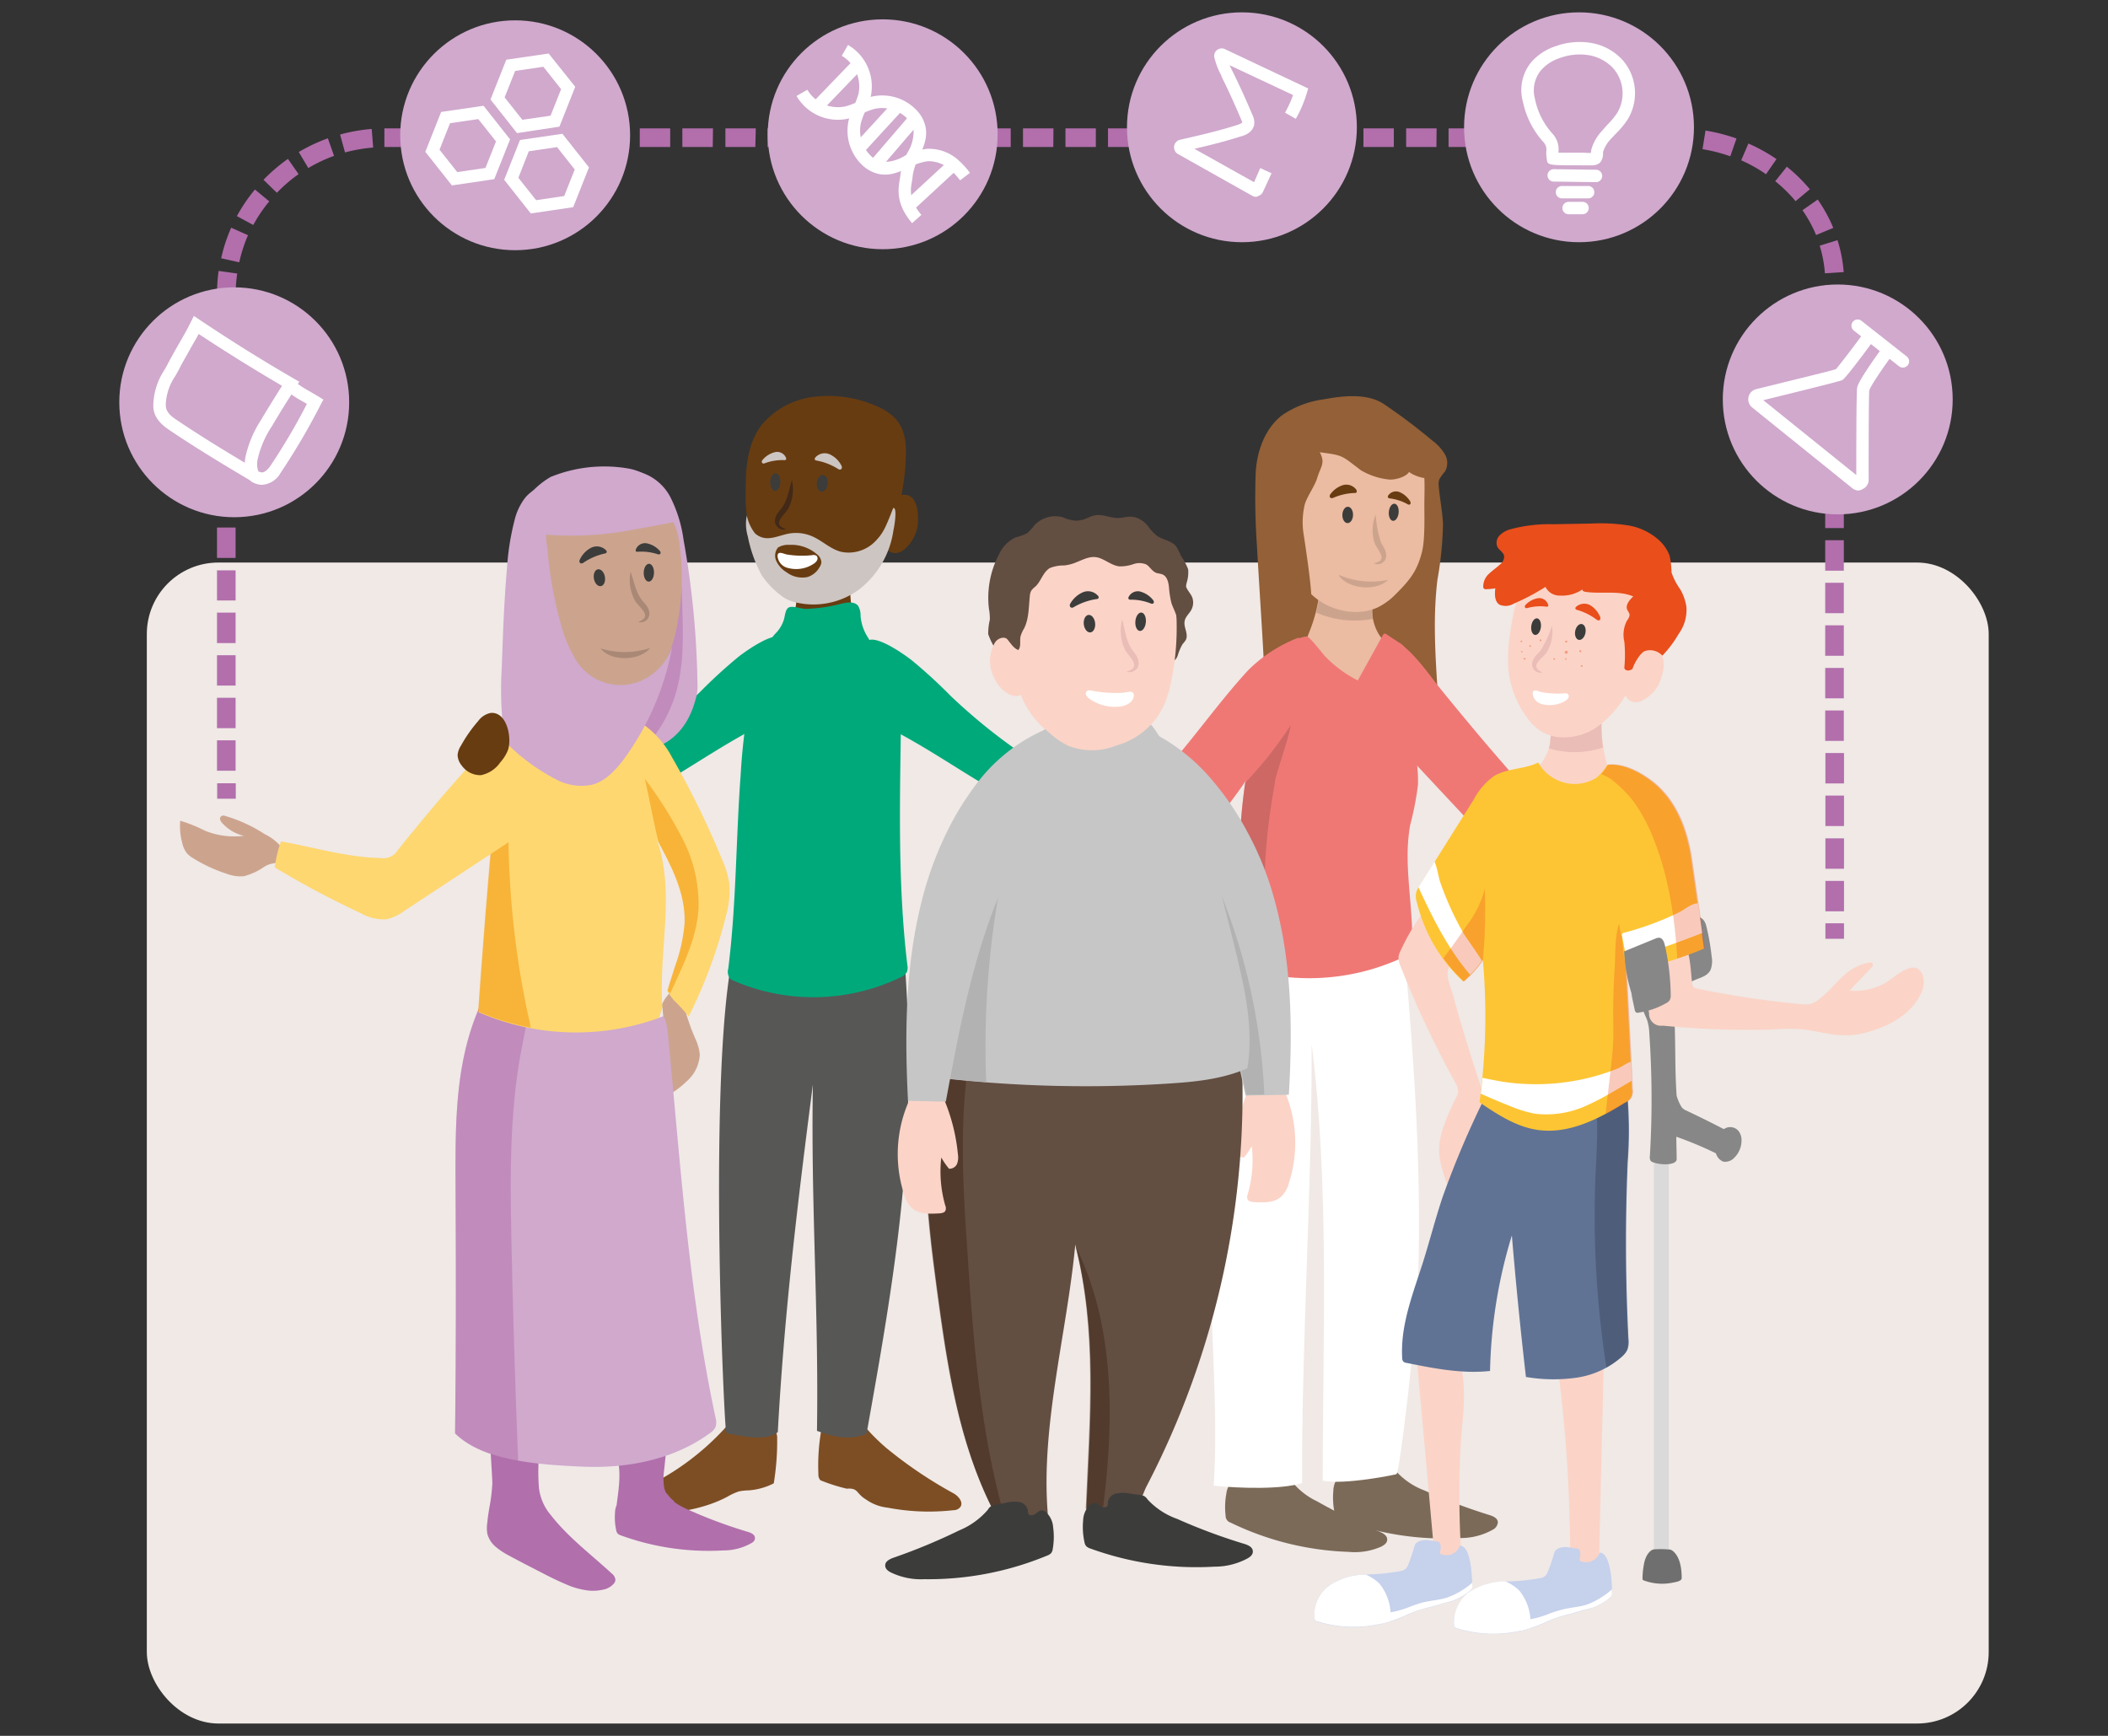 <svg xmlns="http://www.w3.org/2000/svg" viewBox="0 0 340 280">
  <rect x="0" y="0" width="340" height="280" fill="#333333" stroke="none"/>
  <defs>
    <clipPath id="clip-path">
      <path class="cls-1" d="m218.92 109.7 4-7.24c.07-.13.15-.27.28-.31a.44.44 0 0 1 .35.12l2 1.31a3 3 0 0 1 1.32 1.42 4.4 4.4 0 0 1 .17 1.2q.36 8.14 1.31 16.21a24.49 24.49 0 0 1 .27 4.1 47.23 47.23 0 0 1-1.25 6.46c-1.25 6.75.74 13.81.24 20.72a35.67 35.67 0 0 1-27.61 2.22c-.22-12.09-.74-22 1.53-33.8.69-3.57 1.39-9 2.81-12.19 1-2.22 4.62-7.1 8.24-7.43.41 0 1.66 2 2.46 3a97.67 97.67 0 0 0 3.88 4.21Z"/>
    </clipPath>
    <clipPath id="clip-path-2">
      <path class="cls-1" d="M107.87 168.34c1.95 20.2 3.3 40.54 7.55 60.39a2.56 2.56 0 0 1 0 1.5 2.42 2.42 0 0 1-.9 1c-5.78 4.25-13.24 5.71-20.41 5.41s-16.13-.91-20.7-5.4c.16-14.05.15-25.67.08-39.11-.06-10.48-.24-20.8 4.16-30.31-.15.3 8.12 1.87 8.84 2a40.06 40.06 0 0 0 9.15.58c3.12-.17 6-1.15 9-1.54s3 3.05 3.23 5.48Z"/>
    </clipPath>
    <clipPath id="clip-path-3">
      <path class="cls-1" d="M108.39 122.11a140.08 140.08 0 0 1 8 16.47 15.77 15.77 0 0 1 1.17 3.78 14.11 14.11 0 0 1-.46 5c-1.7 7.42-4.9 14.41-8.42 21.15l-2.4-2a1 1 0 0 1-.39-1.34l3-9.38a26.85 26.85 0 0 0 1.52-6.87c.21-4.86-2.19-9.4-4.51-13.66 3.22 9-.07 19.05 1 28.57a39.4 39.4 0 0 1-29.79-.67q1.1-15.85 2.54-31.67a101.41 101.41 0 0 1 2.23-15.35 118.27 118.27 0 0 1 16.41-.26c2.05.11 4.14-.06 5.83 1.18a15.46 15.46 0 0 1 4.27 5.05Z"/>
    </clipPath>
    <clipPath id="clip-path-4">
      <path class="cls-1" d="M262.45 187.49q-.61 14.26.12 28.53a4 4 0 0 1-.17 1.72 3.51 3.51 0 0 1-.82 1.06 14.09 14.09 0 0 1-7.35 3.44 26.23 26.23 0 0 1-8.2-.1q-1.32-11.4-2.27-22.84a80.3 80.3 0 0 0-3.53 21.86c-4.5.5-9-.4-13.46-1.3a.88.88 0 0 1-.54-.23.9.9 0 0 1-.16-.56c-.31-5.31 1.76-10.42 3.37-15.49 1.1-3.5 2-7.05 3.16-10.53a149.28 149.28 0 0 1 7.12-16.63 15.71 15.71 0 0 0 16.89 1.75c1.56-.82 5.54-3.65 5.87-.44a66.25 66.25 0 0 1-.03 9.76Z"/>
    </clipPath>
    <clipPath id="clip-path-5">
      <path class="cls-1" d="M253.7 126.34a6.73 6.73 0 0 1-5.55-3.47c-2.26 1.11-5.06.87-7.19 2.21a11.08 11.08 0 0 0-3.21 3.74l-8.82 14.06a2.55 2.55 0 0 0-.37 2.52 25.64 25.64 0 0 0 7.5 12.81 17.35 17.35 0 0 0 3.16-3.52 102.37 102.37 0 0 1-.55 23c2.88 1.94 5.88 3.93 9.3 4.45 5 .75 9.86-1.73 14.15-4.39a2.51 2.51 0 0 0 .95-.85 2.56 2.56 0 0 0 .19-1.35c-.43-9.74-1-19-.93-18.94a57.84 57.84 0 0 0 12.55-3.78l-2.06-14.35c-.68-4.77-2.49-9.55-6.29-12.52-2-1.57-4.74-3-7.23-2.75a8.43 8.43 0 0 1-1.8 2.1 6.71 6.71 0 0 1-3.8 1.03Z"/>
    </clipPath>
    <clipPath id="clip-path-6">
      <path class="cls-1" d="M253.78 126.43a6.78 6.78 0 0 1-5.55-3.48c-2.26 1.12-5 .87-7.19 2.21a11.28 11.28 0 0 0-3.21 3.74L229 143a3.79 3.79 0 0 0-.46.95 3.27 3.27 0 0 0 .09 1.58 25.67 25.67 0 0 0 7.51 12.8 17.83 17.83 0 0 0 3.15-3.51 102.87 102.87 0 0 1-.54 23c2.87 1.94 5.87 3.93 9.3 4.45 5 .76 9.86-1.72 14.14-4.38a2.64 2.64 0 0 0 1-.85 2.57 2.57 0 0 0 .18-1.35c-.43-9.75-1-19-.92-19a58.46 58.46 0 0 0 12.55-3.76l-2.06-14.35c-.68-4.77-2.49-9.56-6.29-12.53-2-1.56-4.73-3-7.23-2.74-.12 0-.77 1.45-1.79 2.09a6.81 6.81 0 0 1-3.85 1.03Z"/>
    </clipPath>
    <clipPath id="clip-path-7">
      <path class="cls-1" d="M235.47 249.29c2-.07 2 6.28 2 6.79s-2.28 1.95-3.63 2.26-2.7.81-4.05 1.1a19.2 19.2 0 0 0-3.39 1.25 19.81 19.81 0 0 1-14 .82.69.69 0 0 1-.3-.17.77.77 0 0 1-.1-.34 5.9 5.9 0 0 1 2.58-5.38 10.86 10.86 0 0 1 5.57-1.64 33.91 33.91 0 0 0 5.79-.57 1.68 1.68 0 0 0 .79-.36 2.09 2.09 0 0 0 .44-.75 27.24 27.24 0 0 0 .91-2.68 1.66 1.66 0 0 1 .26-.61 1.25 1.25 0 0 1 .49-.36c1-.48 2-.08 3.07 0 .92.34.17 1.9.44 2a2.28 2.28 0 0 0 3.13-1.36Z"/>
    </clipPath>
    <clipPath id="clip-path-8">
      <path class="cls-1" d="M258 250.41c2-.06 2 6.28 2 6.79s-2.28 2-3.62 2.27-2.71.81-4.06 1.09a18.39 18.39 0 0 0-3.38 1.26 19.89 19.89 0 0 1-14 .81.51.51 0 0 1-.41-.53 5.93 5.93 0 0 1 2.58-5.39 10.86 10.86 0 0 1 5.57-1.64 34.1 34.1 0 0 0 5.79-.56 1.69 1.69 0 0 0 .79-.37 2.22 2.22 0 0 0 .44-.75c.34-.87.65-1.76.91-2.67a1.8 1.8 0 0 1 .25-.62 1.33 1.33 0 0 1 .49-.36c1-.48 2-.08 3.08 0 .92.34.17 1.9.44 2a2.29 2.29 0 0 0 3.13-1.33Z"/>
    </clipPath>
    <clipPath id="clip-path-9">
      <path class="cls-1" d="M200.1 168.36a137.35 137.35 0 0 1-15.31 71.22c-.32.6-.82 2.22-1.37 2.61a4.37 4.37 0 0 1-1.74.42c-2.26.51-4.3.24-6.56.75.62-14.6 1.87-28.72-1.78-42.87-1.33 14.21-5.61 29.22-4.47 43.45a21.29 21.29 0 0 1-6.9.37c-.41 0-.85.18-1.21 0a1.69 1.69 0 0 1-.58-.73c-5.64-11-7.47-23.43-9.11-35.65-1.7-12.67-3.24-25.85.66-38a165 165 0 0 0 27.22.32c6.4-.46 12.88-1.32 19.22-.31Z"/>
    </clipPath>
    <clipPath id="clip-path-10">
      <path class="cls-1" d="M205.63 144.77c2.91 10.29 3 21.08 2.39 31.71l-7 .13c-2.63-12.36-5.32-24.89-11.3-36.22-.69-1.32-1.43-2.62-2-4-1-2.5-5-19.79-5-19.77a30.88 30.88 0 0 1 12.83 9 46.33 46.33 0 0 1 5.82 8.56 50.87 50.87 0 0 1 4.26 10.59Z"/>
    </clipPath>
    <clipPath id="clip-path-11">
      <path class="cls-1" d="M196.4 142.33q1.48 5.61 2.85 11.25c1.49 6.13 2.89 12.47 1.83 18.69-4 1.76-8.44 2.2-12.81 2.48a207.94 207.94 0 0 1-36.75-.92 94.87 94.87 0 0 1 2.94-30.26A63.65 63.65 0 0 1 168.93 117a33.34 33.34 0 0 0 3.76 1.47 13.27 13.27 0 0 0 4.26.21 13.1 13.1 0 0 0 4.21-1.19c1-.46 2.24-1.75 3.38-1.42s2.16 2.4 2.78 3.32a42.4 42.4 0 0 1 2.38 4 61.56 61.56 0 0 1 3.7 8.74c1.15 3.36 2.1 6.78 3 10.2Z"/>
    </clipPath>
    <style>
      .cls-1{fill:none}.cls-2{fill:#f0e9e6}.cls-3{fill:#7d4e24}.cls-5{fill:#00a97a}.cls-6{fill:#7b6a58}.cls-7{fill:#fff}.cls-8{fill:#936037}.cls-9{fill:#ebbba2}.cls-10{fill:#cca48e}.cls-11{fill:#683c11}.cls-12{fill:#3c3c3b}.cls-13{fill:#ef7875}.cls-15{fill:#ad5956}.cls-15,.cls-18,.cls-26,.cls-27{opacity:.5}.cls-16{fill:#b16fac}.cls-17{fill:#d0a9cd}.cls-18,.cls-22{fill:#b26fac}.cls-19{fill:#a98876}.cls-21,.cls-27{fill:#cdc5c1}.cls-24{fill:#fed770}.cls-26{fill:#f39200}.cls-28{fill:#fbd4c7}.cls-30{fill:#878787}.cls-34{fill:#eabdb7}.cls-35,.cls-40{fill:#e94e1b}.cls-40{opacity:.3}.cls-41{fill:#c6d1ec}.cls-45{fill:#634e42}.cls-48{fill:#c6c6c6}.cls-50{fill:#b2b2b2}
    </style>
  </defs>
  <g id="_04" data-name="4">
    <rect class="cls-2" x="23.68" y="90.74" width="297.08" height="187.27" rx="11.54"/>
    <path class="cls-3" d="M117.34 229.91a41.92 41.92 0 0 1-14.89 10.71c-.74.3-1.65.87-1.58 1.76a1.63 1.63 0 0 0 .31.74c1.07 1.48 3 1.41 4.76 1.21 3.88-.46 7.83-1 11.43-2.93a8.81 8.81 0 0 1 1.86-.84 9.19 9.19 0 0 1 1.57-.16 10.6 10.6 0 0 0 4-1.13 42.12 42.12 0 0 0 .55-7.26 1.93 1.93 0 0 0-.21-1 1.35 1.35 0 0 0-1.09-.45l-4.85-.42c-.13 0-.3-.05-.33-.21s.28-.19.21 0M153.81 240.89c.75.43 1.61 1.38 1.1 2.18a1.4 1.4 0 0 1-1.14.53 35.26 35.26 0 0 1-10.61-.41 7.37 7.37 0 0 1-3.5-1.33c-1.65-1-1.17-1.87-3.08-1.73a28.13 28.13 0 0 1-4.26-1.36 1.37 1.37 0 0 1-.32-1 32.56 32.56 0 0 1 .53-7.43c-.2 1 5.53-.18 5.91-.24 1.13-.17 1.27.32 2.16 1.24s1.54 1.52 2.35 2.22a69.66 69.66 0 0 0 10.86 7.33Z"/>
    <path d="M145.94 155.51a219.83 219.83 0 0 1-.09 33.85c-1.12 14.07-3.6 28-6.08 41.89-2.74 1.16-5.22.55-8-.45.3-19.52-1-36.35-.66-55.87-2.55 19.73-4.62 37.1-5.66 56.09-2.05 1.52-5.82.66-8.31.11-.3-.07-2.88-54.87.78-75.6a85.39 85.39 0 0 0 20 .25c.72-.08 1.66-.46 1.52-1.17" fill="#575756"/>
    <path class="cls-5" d="M147 106.46a81.1 81.1 0 0 1 6.35 5.81A92.58 92.58 0 0 0 171 125.45a52.64 52.64 0 0 1-3.7 5.64c-9.36-4.14-17.4-10.87-26.79-15q-.21-3-.48-5.94c-.16-1.83-.79-4.11-.57-5.93.36-2.99 6.31 1.29 7.54 2.24ZM119.2 105.87a81.1 81.1 0 0 0-6.35 5.81c-1.9 1.81-4 3.42-5.91 5.16a24.76 24.76 0 0 1-5.49 4.09 4.66 4.66 0 0 1-1.64.54 5.22 5.22 0 0 1-1.61-.22l-14.85-3.66a40.92 40.92 0 0 0-2.64 6.08A41.05 41.05 0 0 0 90.6 126c3.22 0 6.75 1 10 1.48 1.57.24 3 .75 4.37 0s2.74-1.59 4.08-2.41c5.47-3.34 10.81-6.94 16.7-9.51q.21-3 .48-5.94c.16-1.83.79-4.11.57-5.93-.42-3.05-6.37 1.23-7.6 2.18Z"/>
    <path class="cls-6" d="M218.64 238.48c.28-.1.24-.49.25-.78a1.68 1.68 0 0 1 1.32-1.41 5.26 5.26 0 0 1 2.09 0l1.64.25a1.42 1.42 0 0 1 1.2.74 11.68 11.68 0 0 0 4.64 3.15 90 90 0 0 0 10.38 3.93c.62.19 1.35.49 1.43 1.12a1.45 1.45 0 0 1-.83 1.27 10.48 10.48 0 0 1-5.19 1.34 47.06 47.06 0 0 1-19.39-3 1.57 1.57 0 0 1-.64-.37 1.41 1.41 0 0 1-.28-.68 12.1 12.1 0 0 1-.21-3.5 3.79 3.79 0 0 1 1-2.52c1.2-.92 1.48.82 2.59.46Z"/>
    <path class="cls-6" d="M201.5 239.18c.29-.07.28-.46.32-.75a1.64 1.64 0 0 1 1.44-1.28 5.07 5.07 0 0 1 2.08.22l1.62.39a1.93 1.93 0 0 1 .65.26 2.08 2.08 0 0 1 .47.59 11.59 11.59 0 0 0 4.33 3.55 87.56 87.56 0 0 0 10 4.86c.6.25 1.3.62 1.33 1.25s-.47.94-.95 1.2a10.52 10.52 0 0 1-5.29.85 47 47 0 0 1-19-4.71 1.14 1.14 0 0 1-.82-1.13 11.75 11.75 0 0 1 .11-3.5 3.85 3.85 0 0 1 1.26-2.42c1.19-.88 1.31.87 2.45.62Z"/>
    <path class="cls-7" d="M225.25 237.78c-.05.07-8.49 1.8-11.91 1.05 0-23.13 1.11-47.49-1.78-70.36.06 23.32-1.61 47.43-1.55 70.75-3.21 1.05-9.95.87-14.25.43.61-9.6-.08-19.25-.36-28.88-.69-23.21 1-46.42 2.63-69.57 0-.57 18.77 2.14 20.5 2.21s6-1.15 7 .82c.7 1.33.51 3.93.65 5.45.19 2.11.38 4.23.56 6.34 1.44 16.56 2.52 33.22 2 49.88-.33 9.38-2.92 31.21-3.49 31.88Z"/>
    <path class="cls-8" d="M231 71.05a7.59 7.59 0 0 1 2 2.15 2.79 2.79 0 0 1 .08 2.83 8.26 8.26 0 0 0-.93 1.29 2.45 2.45 0 0 0-.09 1.11c.16 2 .6 4.07.68 6.13a55.82 55.82 0 0 1-.89 8.91c-.76 6.17-.34 12.42.07 18.63a42.38 42.38 0 0 1-12.58 4.1c-4.39.54-9.08-.18-12.67-2.77a2.68 2.68 0 0 1-.86-.88c-.2-.38-1.73-.85-1.75-1.27-.36-8.23-.83-14.39-1.33-23.28a113 113 0 0 1-.2-11.78c.21-3.51 1.51-7.14 4.31-9.28a15.4 15.4 0 0 1 6.63-2.52c3-.56 6.95-1.05 9.68.72a93 93 0 0 1 7.85 5.91Z"/>
    <path class="cls-9" d="M222.49 102.47a4.5 4.5 0 0 1 .76 1.43 3.16 3.16 0 0 1-.35 1.82c-1.05 2.49-2.44 5-4.8 6.54a3.11 3.11 0 0 1-1.54.59 3.82 3.82 0 0 1-2.56-1.28c-1.72-1.55-3.54-3.29-3.76-5.48-.17-1.6.56-3.13 1.13-4.64a24.61 24.61 0 0 0 1.56-7.12c0 .34 3.65 1.22 4.06 1.31 1.06.25 2.69.19 3.63.76s.67 1.38.7 2.3a7.58 7.58 0 0 0 1.17 3.77Z"/>
    <path class="cls-10" d="M221.41 99.83a6.87 6.87 0 0 1-.08-.78c0-.92.23-1.72-.71-2.3s-2.56-.51-3.62-.76c-.42-.09-4.08-1-4.06-1.31a23.88 23.88 0 0 1-.65 4.12 15.53 15.53 0 0 0 9.12 1.03Z"/>
    <path class="cls-9" d="M207.23 88.71c1.05 3 2.52 5.9 5.18 7.91s6.74 2.84 9.92 1.3a10.73 10.73 0 0 0 2.8-2.09c2.31-2.3 3.41-3.72 4.19-6.67.59-2.19.38-6.24.42-8.48.06-3.48.19-7-1.83-9.89a11.4 11.4 0 0 0-8-4.77 19.14 19.14 0 0 0-10.53 1.39c-4.18 1.79-4.58 4.87-4.52 8.42a40.81 40.81 0 0 0 2.37 12.88Z"/>
    <path class="cls-9" d="M205.47 90.92a2.45 2.45 0 0 0 1.3.61c2.9.22 3.17-5.82 2.13-7.61a4.17 4.17 0 0 0-3.16-1.85c-1.93-.1-2.33 2.37-2.35 3.88a6.26 6.26 0 0 0 2.08 4.97Z"/>
    <path class="cls-10" d="M221.89 83a17.32 17.32 0 0 0 .81 4.38c.21.6.9 1.25.88 2.29a1.37 1.37 0 0 1-2 1.18c2.19-.41 1-1.65.21-3.06a6.55 6.55 0 0 1 .11-4.79Z"/>
    <path class="cls-11" d="M218.51 79.52a.33.33 0 0 0 .29-.11c.08-.1 0-.25 0-.36a2 2 0 0 0-2.19-.8 4 4 0 0 0-2 1.43c-.28.34-.14.76.34.66a9.41 9.41 0 0 1 3.56-.82Z"/>
    <path class="cls-10" d="M215.88 92.71a13.28 13.28 0 0 0 8 .82c-1.85 1.92-6.59 1.51-8-.82Z"/>
    <ellipse class="cls-12" cx="217.35" cy="83.05" rx="1.32" ry=".86" transform="rotate(-88.46 217.366 83.044)"/>
    <path class="cls-8" d="M227.29 76.1c-.49.83-2.15 1.28-3.12 1.26a11.14 11.14 0 0 1-4.66-1.5c-3.16-2.37-2.72-2.4-6.65-2.91.95 1.76.17 2.24-.41 4.16-.4 1.31-1.61 2.93-2 4.24a12.32 12.32 0 0 0-.16 5c2.49 16.42.4 9 .51 13.52a2.29 2.29 0 0 1-.07.87 2.36 2.36 0 0 1-.67.9l-4.74 4.58c-.55-9.59-3.16-19.1-2.33-28.67a18.5 18.5 0 0 1 1.17-5.46 11.54 11.54 0 0 1 8.61-7 57.13 57.13 0 0 1 5.71-.21 6.94 6.94 0 0 1 2.23.07 15.39 15.39 0 0 1 3.13 1.39c1.8 1.31 2.68 2.27 4.49 3.58a10.73 10.73 0 0 1 2.16 2.15c.71.89 1.72 3.1 1.13 4.26-.91 1.86-4.43-.07-4.33-.23Z"/>
    <path class="cls-13" d="m219 109.76 4-7.24c.07-.13.16-.28.28-.31a.46.46 0 0 1 .36.11l2 1.32a3 3 0 0 1 1.32 1.42 4.3 4.3 0 0 1 .17 1.2q.36 8.13 1.32 16.21a24.3 24.3 0 0 1 .26 4.09 47.66 47.66 0 0 1-1.25 6.47c-1.26 6.75.74 13.81.24 20.71A35.8 35.8 0 0 1 200 156c-.22-12.09-.74-22.05 1.53-33.8.69-3.58 1.39-9 2.82-12.2 1-2.21 2.79-7 6.42-7.34.41 0 2.1 2.21 2.91 3.16a19.45 19.45 0 0 0 5.32 3.94Z"/>
    <path class="cls-13" d="M243 123.82a4.54 4.54 0 0 0 1.16 1.07 4.68 4.68 0 0 0 2 .45q5.94.41 11.9.34a16.69 16.69 0 0 0 .63 3.78q-6.1 1.11-12.19 2.35a26.8 26.8 0 0 0-5.79 1.64c-.79.35-1.73.78-2.47.33a2.27 2.27 0 0 1-.49-.44l-10.86-11.63a3.14 3.14 0 0 1-.65-.89 3.07 3.07 0 0 1-.15-1q-.21-4.21-.37-8.43c0-1.36-2.46-7-.47-7.51 1.53-.39 5.76 5.58 6.6 6.63 1.72 2.13 3.45 4.24 5.21 6.34 1.94 2.35 3.94 4.66 5.94 6.97Z"/>
    <g clip-path="url(#clip-path)">
      <path class="cls-15" d="M212.24 99.68c.31-.52.63-1 1-1.53l-2 1.44a6.09 6.09 0 0 1 1 .09ZM212.47 99.72h-.23s-.05.09-.07.13ZM195.06 131.62c-.72 9.44 1 19.08 1.08 28.63 4.15.3 6.08-.23 10.16.66-.16-5.93-2.69-8.54-2.5-14.47.26-7.89.25-11.14 1.91-20.7.21-1.19 2.42-7.5 2.44-8.73a63.69 63.69 0 0 1-13.09 14.61Z"/>
      <path class="cls-15" d="M212.17 99.81s.05-.08.07-.13a6.09 6.09 0 0 0-1-.09l-1.26.9Z"/>
    </g>
    <path class="cls-11" d="M224.14 80.39a.35.35 0 0 1-.25-.12.31.31 0 0 1 0-.32 1.52 1.52 0 0 1 1.85-.57 3.7 3.7 0 0 1 1.67 1.43c.22.32.1.7-.29.57a8 8 0 0 0-2.98-.99Z"/>
    <ellipse class="cls-12" cx="224.97" cy="83.79" rx="1.38" ry=".79" transform="matrix(.09 -1 1 .09 120.76 300.06)"/>
    <path class="cls-16" d="M99.3 244.18c.22-2.47.8-5 .54-7.51s-.76-5-.94-7.52a.83.83 0 0 1 0-.47.87.87 0 0 1 .7-.33 31.65 31.65 0 0 1 8.42 0l-.89 8.7a9.28 9.28 0 0 0 0 2.93c.48 2.08 2.82 3.09 4.59 3.86a78 78 0 0 0 8.81 3.23c.53.15 1.16.4 1.23.92s-.32.8-.71 1a9.16 9.16 0 0 1-4.41 1.1 41.32 41.32 0 0 1-16.48-2.42 1.3 1.3 0 0 1-.54-.3 1.16 1.16 0 0 1-.24-.57 9.83 9.83 0 0 1-.18-2.86 3.08 3.08 0 0 1 .89-2.08c1-.82 1.22.61 2.16.32.24-.08.21-.4.22-.64a1.39 1.39 0 0 1 1.12-1.16 4.59 4.59 0 0 1 1.77 0l1.4.2a1.56 1.56 0 0 1 .57.16 1.75 1.75 0 0 1 .45.45 5.58 5.58 0 0 0 1 1M78.94 243.14a28.11 28.11 0 0 0 .47-3.89c0-.78-.51-9.19-.62-9.16a14.55 14.55 0 0 1 8.42-.25l-.28 4.93a33 33 0 0 0 0 5.26 8.23 8.23 0 0 0 1.9 4.34c2.78 3.59 6.48 6.34 9.81 9.42a1.53 1.53 0 0 1 .62 1 1 1 0 0 1-.24.63 3 3 0 0 1-1.77 1 7.46 7.46 0 0 1-2 .17 11.94 11.94 0 0 1-3.87-1c-1.42-.59-2.8-1.28-4.18-2-1.71-.87-3.41-1.75-5.09-2.66a11.83 11.83 0 0 1-2.11-1.38 4.18 4.18 0 0 1-1.39-2.12 5.51 5.51 0 0 1 0-1.9c.06-.8.2-1.6.33-2.39Z"/>
    <path class="cls-10" d="M112.23 167.72a7.56 7.56 0 0 1 .64 2.4 6.12 6.12 0 0 1-2.17 4.35 14.64 14.64 0 0 1-3.59 2.55 25.16 25.16 0 0 1-.79-13.38 6 6 0 0 1 2-3.73 11.52 11.52 0 0 1 2.3 3.41 34.79 34.79 0 0 0 1.61 4.4Z"/>
    <path class="cls-17" d="M102.6 76a8.1 8.1 0 0 1 5.54 4.22 21.66 21.66 0 0 1 2.11 6.85 142.5 142.5 0 0 1 2.24 23 8 8 0 0 1-.19 2.35c-.38 1.31-1.47 6.32-6.71 8.23-2-2.26-5.43-4.19-8.39-3.74-5.15.77-9.57 1.18-14.76 1.55a1.34 1.34 0 0 1-.8-.11 1.4 1.4 0 0 1-.49-1 56.51 56.51 0 0 1-.22-9.65c.19-5.35.37-10.71.84-16A41.19 41.19 0 0 1 83 83.89a9.46 9.46 0 0 1 1.73-3.63c1.44-1.69 3.7-2.43 5.89-2.83a27.92 27.92 0 0 1 10.23 0l-.33-.27"/>
    <path class="cls-18" d="M109.07 85.41a116.93 116.93 0 0 1 1 13.49c.14 4.36.16 8.8-1.1 13a21.8 21.8 0 0 1-4.39 8 17.33 17.33 0 0 0-3.74-2.24 39.42 39.42 0 0 0 5.91-14.6 89.47 89.47 0 0 0 1.47-15.76.72.72 0 0 0-.14-.54"/>
    <path class="cls-2" d="M110.43 201.36h.22v.44h-.22z"/>
    <path class="cls-10" d="M109 101.88c-.7 3.06-1.83 6.15-4.29 8.42a10.22 10.22 0 0 1-10 2.26 11.54 11.54 0 0 1-3.12-1.83 18.86 18.86 0 0 1-5.85-7.61 27.82 27.82 0 0 1-1.57-6.63c-.5-3.48-.78-7.16.91-10.3a12.77 12.77 0 0 1 8.08-5.87 20 20 0 0 1 10.91.39c4.48 1.4 5.27 4.45 5.65 8a40.08 40.08 0 0 1-.72 13.17Z"/>
    <path class="cls-19" d="M101.71 92.22c.55 1.57.82 3.15 1.67 4.34.34.58 1.16 1.11 1.35 2.17a1.42 1.42 0 0 1-1.81 1.6c2.18-.83.71-1.9-.36-3.2a6.82 6.82 0 0 1-.85-4.91Z"/>
    <path class="cls-12" d="M97.56 89.28a.35.35 0 0 0 .28-.17c.06-.11 0-.25-.1-.36a2.09 2.09 0 0 0-2.41-.39 4.13 4.13 0 0 0-1.79 1.86c-.22.4 0 .81.47.61a10 10 0 0 1 3.55-1.55ZM102.85 89a.31.31 0 0 1-.28-.07.33.33 0 0 1 0-.33 1.58 1.58 0 0 1 1.79-.95 3.85 3.85 0 0 1 2 1.14c.3.29.24.69-.19.64a8.39 8.39 0 0 0-3.32-.43Z"/>
    <ellipse class="cls-12" cx="96.68" cy="93.18" rx=".9" ry="1.38" transform="rotate(-10.05 96.729 93.2)"/>
    <ellipse class="cls-12" cx="104.66" cy="92.38" rx="1.44" ry=".83" transform="rotate(-88.72 104.657 92.382)"/>
    <path class="cls-11" d="M126.86 101.06a4.52 4.52 0 0 0-.89 1.35 3.16 3.16 0 0 0 .18 1.84c.8 2.58 1.94 5.19 4.14 7a3 3 0 0 0 1.46.74 3.8 3.8 0 0 0 2.66-1c1.86-1.37 3.84-2.92 4.27-5.07.32-1.57-.26-3.17-.68-4.72a24.85 24.85 0 0 1-.87-7.22c0 .34-3.73.86-4.15.92-1.08.14-2.69-.07-3.67.4s-.8 1.31-.92 2.21a7.41 7.41 0 0 1-1.53 3.55Z"/>
    <path class="cls-11" d="M143.34 87a16.26 16.26 0 0 1-5.4 7.71c-2.72 1.92-6.82 2.63-9.93 1a10.76 10.76 0 0 1-2.73-2.17 17.93 17.93 0 0 1-4.48-8.16 27.73 27.73 0 0 1-.52-6.67c0-3.47.34-7.1 2.44-10a12.92 12.92 0 0 1 8.67-4.71 19.12 19.12 0 0 1 10.45 1.72c4.11 1.92 4.41 5 4.24 8.54A40.71 40.71 0 0 1 143.34 87Z"/>
    <path class="cls-11" d="M145.83 88.64a2.39 2.39 0 0 1-1.31.57c-2.9.13-3-5.9-1.88-7.65a4.11 4.11 0 0 1 3.2-1.75c1.94 0 2.25 2.43 2.23 3.94a6.24 6.24 0 0 1-2.24 4.89Z"/>
    <ellipse class="cls-12" cx="132.62" cy="77.97" rx="1.36" ry=".89" transform="rotate(-84.27 132.62 77.968)"/>
    <ellipse class="cls-12" cx="125.03" cy="77.76" rx="1.43" ry=".82" transform="rotate(-88.03 125.045 77.752)"/>
    <path d="M127.71 77.33a6.75 6.75 0 0 1-.66 4.88c-1 1.31-2.43 2.41-.25 3.16a1.4 1.4 0 0 1-1.8-1.52c.15-1.06.94-1.61 1.26-2.18.8-1.2 1-2.78 1.5-4.34Z" fill="#432918"/>
    <path class="cls-21" d="M131.71 74.29a.33.33 0 0 1-.28-.15.35.35 0 0 1 .09-.36 2 2 0 0 1 2.36-.47 4 4 0 0 1 1.82 1.77c.23.39 0 .8-.44.62a9.81 9.81 0 0 0-3.55-1.41ZM126.49 74.22a.3.3 0 0 0 .27-.08.32.32 0 0 0 0-.33 1.55 1.55 0 0 0-1.79-.87 3.81 3.81 0 0 0-1.93 1.19c-.28.29-.21.69.21.63a8.22 8.22 0 0 1 3.24-.54ZM124.1 86.8c1.07-.09 2.08-.54 3.14-.73a6.52 6.52 0 0 1 3.8.46c1.66.73 3 2.14 4.78 2.51a6 6 0 0 0 5.51-1.89 7.91 7.91 0 0 0 1.35-1.9c.75-1.51 1.34-3.32 1.43-3.32.67 0 .08 3.31 0 3.55a14.69 14.69 0 0 1-5.44 9.52 12.38 12.38 0 0 1-10.44 2.14 5.62 5.62 0 0 1-2-.89 14.15 14.15 0 0 1-3.35-3.42 22 22 0 0 1-2.27-6.32 7 7 0 0 1-.16-3.35 7 7 0 0 0 1.33 2.88 3 3 0 0 0 2.32.76Z"/>
    <path class="cls-11" d="M131.78 89.42a1.74 1.74 0 0 1 .7 1.27 1.54 1.54 0 0 1-.24.71 3.41 3.41 0 0 1-2 1.68 4.2 4.2 0 0 1-3.36-.76 4.15 4.15 0 0 1-1.72-1.95 2.07 2.07 0 0 1 .33-2.06 3.23 3.23 0 0 1 1.85-.42 6.28 6.28 0 0 1 4.44 1.53Z"/>
    <path class="cls-7" d="M126.91 89.44a15.23 15.23 0 0 0 4.1.11.88.88 0 0 1 .68.1.62.62 0 0 1 .12.68 1.43 1.43 0 0 1-.47.54 5.09 5.09 0 0 1-4.19.76 2.17 2.17 0 0 1-1.74-1.91c-.02-.96 1.04-.36 1.5-.28Z"/>
    <path class="cls-17" d="M107.87 168.28c1.94 20.2 3.29 40.54 7.54 60.39a2.65 2.65 0 0 1 0 1.5 2.38 2.38 0 0 1-.91 1c-5.78 4.25-13.24 5.71-20.4 5.41s-16.14-.91-20.71-5.4c.16-14 .16-25.67.08-39.11 0-10.48-.23-20.8 4.16-30.31-.14.3 8.12 1.87 8.84 2a40.06 40.06 0 0 0 9.15.58c3.12-.17 6-1.15 9-1.54s3.01 3.05 3.25 5.48Z"/>
    <path class="cls-19" d="M96.87 104.59a13.18 13.18 0 0 0 8-.07c-1.63 2.11-6.39 2.24-8 .07Z"/>
    <path class="cls-2" d="M107.66 159.83a7.9 7.9 0 0 0 1 1.39c-.32-.42-.66-.89-1-1.39Z"/>
    <path class="cls-22" d="M294.42 148.93h3v2.5h-3zM297.42 147h-3v-4.91h3Zm0-6.87h-3v-4.9h3ZM297.42 133.24h-3v-4.91h3Zm0-6.87h-3v-4.9h3ZM38 124.32h-3v-4.9h3Zm259.39-4.81h-3v-4.91h3ZM38 117.46h-3v-4.91h3Zm259.39-4.82h-3v-4.9h3ZM38 110.59h-3v-4.9h3Zm259.39-4.81h-3v-4.91h3ZM38 103.73h-3v-4.91h3Zm259.39-4.82h-3V94h3ZM38 96.86h-3V92h3Zm259.39-4.81h-3v-4.91h3ZM38 90h-3v-4.91h3Zm259.39-4.82h-3v-4.9h3ZM38 83.13h-3v-4.9h3Zm259.39-4.82h-3v-4.9h3ZM38 76.26h-3v-4.9h3Zm259.39-4.81h-3v-4.9h3ZM38 69.4h-3v-4.9h3Zm259.39-4.82h-3v-4.9h3ZM38 62.53h-3v-4.9h3Zm259.39-4.81h-3v-4.91h3ZM38 55.67h-3v-4.91h3Zm259.39-4.82h-3V46h3ZM38 48.8h-3v-1.4a28.51 28.51 0 0 1 .26-3.7l3 .42a25.6 25.6 0 0 0-.26 3.29Zm256.34-4.71a20 20 0 0 0-.84-4.46l2.87-.89a22.5 22.5 0 0 1 1 5.15ZM38.59 42.31l-2.92-.65a25.87 25.87 0 0 1 1.62-4.93L40 37.94a23.58 23.58 0 0 0-1.41 4.37Zm254.33-4.4a21.09 21.09 0 0 0-2.2-4l2.46-1.72a24 24 0 0 1 2.51 4.57ZM40.85 36.29l-2.64-1.43a26.33 26.33 0 0 1 2.91-4.29l2.31 1.91a23.84 23.84 0 0 0-2.58 3.81Zm248.76-3.84a23.24 23.24 0 0 0-3.28-3.22l1.87-2.34a25.56 25.56 0 0 1 3.71 3.64ZM44.66 31.1 42.5 29a28.16 28.16 0 0 1 3.94-3.37l1.72 2.46a23.82 23.82 0 0 0-3.5 3.01Zm240.18-3a24.07 24.07 0 0 0-4-2.24l1.16-2.71a28.12 28.12 0 0 1 4.53 2.51Zm-235.12-1-1.53-2.58a27.52 27.52 0 0 1 4.69-2.21l1 2.83a24.41 24.41 0 0 0-4.16 1.97Zm229.36-1.89a26.54 26.54 0 0 0-4.48-1.15l.48-3a29.1 29.1 0 0 1 5 1.28Zm-223.43-.62-.8-2.89a27.52 27.52 0 0 1 5.1-.9l.24 3a25 25 0 0 0-4.54.79Zm217.11-.76c-.84-.08-1.69-.12-2.54-.12H268v-3h2.22c.94 0 1.89.05 2.82.13ZM62 23.71v-3h4.92v3Zm204 0h-4.9v-3h4.9Zm-6.86 0h-4.91v-3h4.91Zm-6.87 0h-4.9v-3h4.9Zm-6.86 0h-4.91v-3h4.91Zm-6.87 0h-4.9v-3h4.9Zm-6.86 0h-4.88v-3h4.91Zm-6.87 0h-4.9v-3h4.9Zm-6.86 0h-4.91v-3H218Zm-6.87 0h-4.9v-3h4.9Zm-6.86 0h-4.91v-3h4.91Zm-6.87 0h-4.9v-3h4.9Zm-6.87 0h-4.9v-3h4.9Zm-6.86 0h-4.91v-3h4.91Zm-6.87 0h-4.9v-3h4.9Zm-6.86 0H165v-3h4.91Zm-6.87 0h-4.9v-3h4.9Zm-6.86 0h-4.91v-3h4.91Zm-6.87 0h-4.9v-3h4.9Zm-6.86 0h-4.91v-3h4.91Zm-6.87 0h-4.9v-3h4.9Zm-6.87 0h-4.9v-3h4.9Zm-6.86 0H117v-3h4.9Zm-6.87 0h-4.9v-3H115Zm-6.86 0h-4.91v-3h4.91Zm-6.87 0h-4.9v-3h4.9Zm-6.86 0h-4.88v-3h4.91Zm-6.87 0h-4.9v-3h4.9Zm-6.86 0h-4.88v-3h4.91Zm-6.87 0H68.9v-3h4.9ZM35.03 126.34h3v2.5h-3z"/>
    <path class="cls-2" d="M111.46 160.72a1 1 0 0 0 .07-.15 26.1 26.1 0 0 0-2.4-2.64c.78 1.07 1.55 1.94 2.33 2.79Z"/>
    <g clip-path="url(#clip-path-2)">
      <path class="cls-18" d="M85.23 163.66c-.52 2.46-1 4.93-1.45 7.41-1.62 9.78-1.49 19.75-1.28 29.66q.41 18.83 1.18 37.64Q76 235.33 68 233a2.41 2.41 0 0 0 .58-1.66L73 174.17c.3-3.79.62-7.69 2.33-11.07a7 7 0 0 1 3.17-3.41c1.81-.8 3.82-.33 5.59.32 2.11.77 1.56 1.67 1.14 3.65Z"/>
    </g>
    <path class="cls-24" d="M117.62 142.41a15.44 15.44 0 0 0-1.16-3.78 140 140 0 0 0-8.06-16.46 15.24 15.24 0 0 0-4.2-5c-1.7-1.24-3.79-1.06-5.83-1.17a116.71 116.71 0 0 0-16.41.25 101.59 101.59 0 0 0-2.23 15.35q-1.45 15.83-2.54 31.67a39.38 39.38 0 0 0 29.11.92l.54-1.72c-.65-9.08 2.15-18.54-.92-27.1 2.33 4.27 4.73 8.81 4.52 13.66a26.78 26.78 0 0 1-1.53 6.87c-.41 1.32-.83 2.64-1.25 4 .34.5.68 1 1 1.42a25.26 25.26 0 0 1 2.41 2.65 78.28 78.28 0 0 0 6.08-16.48 14.42 14.42 0 0 0 .47-5.08Z"/>
    <path class="cls-2" d="m106.84 162.44-.54 1.72.67-.24c-.05-.49-.09-.99-.13-1.48Z"/>
    <path class="cls-10" d="M36.17 131.57a.77.77 0 0 0-.3 0 .51.51 0 0 0-.37.59 1.28 1.28 0 0 0 .39.66 6.77 6.77 0 0 0 3.45 2 12.54 12.54 0 0 1-6.27-.82 23.86 23.86 0 0 0-4-1.61 10.34 10.34 0 0 0 .38 3.79 3.86 3.86 0 0 0 .71 1.47 4.16 4.16 0 0 0 1 .79 24.51 24.51 0 0 0 5.4 2.5 6.23 6.23 0 0 0 2.76.4 9.88 9.88 0 0 0 3.16-1.43 4 4 0 0 1 3.33-.56c-.3-.12-.23-2.33-.49-2.78a7.82 7.82 0 0 0-2.59-2 24.06 24.06 0 0 0-6.56-3Z"/>
    <path class="cls-17" d="M109 84.14c-.85-4.09-3.35-7.7-7.45-8.53a22.89 22.89 0 0 0-12.75 1.33 13.31 13.31 0 0 0-2.9 2.29c-1.05 1.16-1.69 4.18-1.47 5.7s2.42 1.18 3.55 1.3a51.94 51.94 0 0 0 13.52-.68c.63-.1 7.5-1.36 7.5-1.41Z"/>
    <g clip-path="url(#clip-path-3)">
      <path class="cls-26" d="M87 171.46a81.36 81.36 0 0 1-9.58-2.53 5.15 5.15 0 0 1-3.1-2 5.24 5.24 0 0 1-.43-2.61 249.31 249.31 0 0 1 5.46-49.09 1.62 1.62 0 0 1 .36-.86c1-.95 3.1-.12 3.36 1.07.37 1.62-.43 4.08-.58 5.75q-.49 6.15-.49 12.33a143.84 143.84 0 0 0 2.09 24.6c.39 2.24.83 4.48 1.33 6.7.12.71 1.08 6.53 1.58 6.64Z"/>
      <path class="cls-27" d="m107.64 159.8.39.56v-.11l-.43-.48Z"/>
      <path class="cls-26" d="M112.67 146.47a23 23 0 0 0-2.55-11.11 66.7 66.7 0 0 0-6.12-9.75c1.06 4.59 1.8 9.45 3.26 13.91a32.19 32.19 0 0 1 1.74 13.13 38.37 38.37 0 0 1-1.34 7.12l.43.48.66-1.42c1.83-3.95 3.69-8.02 3.92-12.36Z"/>
      <path class="cls-27" d="M107.64 159.82a4.6 4.6 0 0 0 .37.6v-.06l-.39-.56Z"/>
    </g>
    <path class="cls-24" d="M64.2 137.07a2.69 2.69 0 0 1-2.78 1.33c-5.46-.1-10.73-1.73-16.1-2.68a19.41 19.41 0 0 0-1 4.2 148 148 0 0 0 13.85 7.37 7.49 7.49 0 0 0 4.12 1 7.6 7.6 0 0 0 2.95-1.38l17.62-11.6a1.52 1.52 0 0 0 .59-.56 1.57 1.57 0 0 0 .1-.86l-.6-8.7c-.1-1.48.35-6.32-1.66-6.88-1.51-.42-4.46 4-5.42 5-1.9 2.11-3.76 4.24-5.6 6.39q-3.07 3.64-6.07 7.37Z"/>
    <path class="cls-17" d="M90.47 100.7a21.56 21.56 0 0 0 2.18 5.35 8.42 8.42 0 0 0 11.31 3.5 9.38 9.38 0 0 0 4.46-5.17 44.22 44.22 0 0 1-7.88 18.19c-1.33 1.74-2.92 3.44-5 4a8.58 8.58 0 0 1-5.7-.77 32.33 32.33 0 0 1-7.69-5.49 4.64 4.64 0 0 1-1.31-1.55c-.5-1.19.06-2.53.49-3.74 1.52-4.32 1.3-9 1.25-13.61q-.06-5.81.27-11.61a29.23 29.23 0 0 1 .49-4.37 1.66 1.66 0 0 1 .66-1.17 1.77 1.77 0 0 1 1.3 0l2.79.77a.31.31 0 0 1 .23.18c-.55.62-.06 2.78 0 3.61.11 1.35.27 2.69.47 4a61.34 61.34 0 0 0 1.68 7.88Z"/>
    <path class="cls-28" d="M201.72 174.9a29.92 29.92 0 0 0-2.51 9.47 3.12 3.12 0 0 0 .14 1.52 1.32 1.32 0 0 0 1.3.81 13 13 0 0 0 1.25-1.81 19.59 19.59 0 0 1-.66 7.76 1.09 1.09 0 0 0 0 .85c.2.32.67.38 1.07.41 1.45.08 3.06.12 4.18-.75a4.6 4.6 0 0 0 1.4-2.33 21.15 21.15 0 0 0-1.48-16.48"/>
    <path class="cls-13" d="M209.55 102.81a23.33 23.33 0 0 0-8.24 5.31c-4.85 5.26-9.06 11.42-13.9 16.68 1.48 2.63 4.27 8.3 5.75 10.92 2.5-3 15.05-15.8 14.75-29.83"/>
    <path fill="#dadada" d="M266.77 185.13h2.38v65.68h-2.38z"/>
    <path class="cls-30" d="M275.2 149.34a37 37 0 0 1 .88 5 4 4 0 0 1-.19 2.12c-.46.92-1.47 1.19-2.34 1.54a7.76 7.76 0 0 0-2.68 1.86 3.15 3.15 0 0 0-.81 1.24 4 4 0 0 0-.08 1.61c.33 4.86.11 9.1.44 14a6.9 6.9 0 0 0 .82 1.89 1.77 1.77 0 0 0 .75.54q3.45 1.63 6.86 3.42c.76.4 1.31.37 1.66 1.25s-.48 3.84-2.88 2.66a58.24 58.24 0 0 0-7.26-3.11c0 1 .06 2.59.06 3.61s-2.55 1-3.8.51a.79.79 0 0 1-.4-.24 1.16 1.16 0 0 1-.12-.74 155.88 155.88 0 0 0-.09-19.81 8.26 8.26 0 0 0-.31-2c-.15-.48-.39-.92-.57-1.39a12.36 12.36 0 0 1-.63-3.11l-1.06-9.09c-.07-.54 6.45-2.58 7.12-2.78 1.55-.48 4.05-1.32 4.63 1.02Z"/>
    <path class="cls-28" d="M272.94 158.61a1 1 0 0 0 .28.66 1.23 1.23 0 0 0 .46.18 150.59 150.59 0 0 0 16.63 2.5 5.13 5.13 0 0 0 1.66 0 4.22 4.22 0 0 0 1.52-.84c1.32-1 2.39-2.36 3.63-3.5a8.1 8.1 0 0 1 4.36-2.34.58.58 0 0 1 .52.12c.19.22 0 .55-.22.76l-3.45 3.63a9.94 9.94 0 0 0 5.56-1.12c1.53-.81 4.89-4.36 6.18-1.46a3.82 3.82 0 0 1-.26 3.09c-1.66 3.56-5.58 5.5-9.41 6.41-3.48.82-6-.18-9.4-.63a28.73 28.73 0 0 0-5.08 0 140.05 140.05 0 0 1-17.73-.63 1.92 1.92 0 0 1-2.21-2c-.58-3.46-1-6.94-1.34-10.43 0-.27 6.08-1.42 6.69-1 1.38.92 1.35 5.12 1.61 6.6ZM239.36 176.71a4.19 4.19 0 0 1 0 3.75q-2.4 6.45-5 12.8a28 28 0 0 1-1.75-4.71 11.25 11.25 0 0 1-.5-3.05 12.16 12.16 0 0 1 .83-4.07 34.58 34.58 0 0 1 1.84-4.24 3.16 3.16 0 0 0 .4-1 3 3 0 0 0-.53-1.69 162.39 162.39 0 0 1-8.76-18.65 3.45 3.45 0 0 1-.33-1.44 3.37 3.37 0 0 1 .34-1.06 36.56 36.56 0 0 1 7.58-10.76c1.15 3.65 3.71 7.81 1.58 11.48-.47.8-1.4 1.68-1.55 2.63-.18 1.16.57 2.76.87 3.87.7 2.58 1.45 5.16 2.24 7.71q1.28 4.23 2.74 8.43ZM228.26 215.05c0 1.51.15 3 .29 4.52l2.9 32.29q2.15-.24 4.29-.27a152.54 152.54 0 0 1-.1-19.36c.31-3.83.89-7.75.07-11.46-.19-.89-.47-1.76-.61-2.67-.39-2.62.43-5.26 1.23-7.74l-3.76-2c-.84-.45-2.09-1.47-3.06-1-1.67.73-1.25 5.95-1.25 7.69ZM258.71 218.15l-.8 33.71a8.68 8.68 0 0 1-4.66-.09 240.56 240.56 0 0 0-2.57-35.42 3 3 0 0 1 .06-1.69 2 2 0 0 1 .92-.88c1.51-.86 4.58-2.38 6.25-1.62 1.43.66.84 4.54.8 5.99Z"/>
    <path d="M262.54 187.47q-.6 14.25.12 28.53a3.78 3.78 0 0 1-.17 1.71 3.29 3.29 0 0 1-.82 1.07 14.13 14.13 0 0 1-7.35 3.44 26.54 26.54 0 0 1-8.2-.11q-1.32-11.4-2.27-22.83a79.9 79.9 0 0 0-3.52 21.86c-4.51.49-9-.4-13.47-1.3a.89.89 0 0 1-.53-.23.88.88 0 0 1-.17-.57c-.31-5.31 1.76-10.42 3.37-15.49 1.1-3.49 2-7.05 3.17-10.52a147.52 147.52 0 0 1 7.11-16.64 15.71 15.71 0 0 0 16.89 1.76c1.57-.82 5.54-3.65 5.87-.45a66.38 66.38 0 0 1-.03 9.77Z" fill="#607395"/>
    <g clip-path="url(#clip-path-4)">
      <path d="M257.32 190a158.57 158.57 0 0 0 2.35 34 17.22 17.22 0 0 1 4.89-2.88 1.44 1.44 0 0 0 .87-.6 1.42 1.42 0 0 0 .08-.65c-.27-7.73.86-15.43 1.88-23.09.66-5 1.28-10.06.63-15.06a12.84 12.84 0 0 0-1.49-4.94 6.14 6.14 0 0 0-4-3 6.08 6.08 0 0 0-4.78 1.32c-1 .86-.49 1.87-.36 3 .46 3.9.08 7.9-.07 11.9Z" fill="#4e5e7a"/>
    </g>
    <path class="cls-28" d="M248.57 123.12a4.12 4.12 0 0 0-.84 1.28 3 3 0 0 0 .16 1.75 13.16 13.16 0 0 0 3.93 6.6 2.91 2.91 0 0 0 1.4.7 3.62 3.62 0 0 0 2.53-1c1.76-1.3 3.64-2.77 4.05-4.82.3-1.49-.25-3-.65-4.48a23.72 23.72 0 0 1-.82-6.85c0 .32-3.55.81-3.95.86-1 .14-2.55-.06-3.48.39s-.76 1.24-.88 2.1a7 7 0 0 1-1.45 3.47Z"/>
    <path class="cls-34" d="M249.84 120.73a6.26 6.26 0 0 0 .16-.73c.12-.86-.06-1.65.88-2.1s2.46-.25 3.49-.39c.39-.05 3.93-.54 3.94-.86a22.61 22.61 0 0 0 .24 3.94 14.66 14.66 0 0 1-8.71.14Z"/>
    <path class="cls-28" d="M263 110.57a16.74 16.74 0 0 1-5.68 6.89c-2.62 1.65-6.32 2.1-8.88.43a8.41 8.41 0 0 1-2.15-2.14 15.65 15.65 0 0 1-3-7.78 27 27 0 0 1 .33-6.21c.46-3.22 1.14-6.57 3.33-9.13a12.31 12.31 0 0 1 8.22-4 15.53 15.53 0 0 1 9 2.1c3.4 2 3.29 4.85 2.72 8.12a41.18 41.18 0 0 1-3.89 11.72Z"/>
    <path class="cls-28" d="M264.77 113.05a2.15 2.15 0 0 1-1.34.18c-2.69-.62-1.21-6.15.23-7.47A3.91 3.91 0 0 1 267 105c1.78.46 1.44 2.8 1 4.17a5.9 5.9 0 0 1-3.23 3.88Z"/>
    <ellipse class="cls-12" cx="254.89" cy="101.93" rx="1.3" ry=".84" transform="rotate(-79.01 254.895 101.932)"/>
    <ellipse class="cls-12" cx="247.74" cy="101.07" rx="1.35" ry=".78" transform="rotate(-82.77 247.753 101.066)"/>
    <path class="cls-34" d="M250.31 100.9a6.33 6.33 0 0 1-1 4.57c-1.08 1.16-2.5 2-.54 3a1.34 1.34 0 0 1-1.63-1.61c.23-1 1-1.45 1.38-2a17.26 17.26 0 0 0 1.82-4Z"/>
    <path class="cls-7" d="M248.57 111.63a13.58 13.58 0 0 0 3.71.21.8.8 0 0 1 .61.11.53.53 0 0 1 .08.6 1.29 1.29 0 0 1-.44.46 4.82 4.82 0 0 1-3.82.56 1.93 1.93 0 0 1-1.51-1.73c.03-.84.96-.29 1.37-.21Z"/>
    <path class="cls-35" d="M254.36 98.38a.38.38 0 0 1-.26-.18.34.34 0 0 1 .12-.33 2 2 0 0 1 2.28-.24 4 4 0 0 1 1.57 1.84c.18.39-.05.76-.48.54a9.46 9.46 0 0 0-3.23-1.63ZM249.42 97.86a.3.3 0 0 0 .26-.06.29.29 0 0 0 0-.31 1.49 1.49 0 0 0-1.62-1 3.65 3.65 0 0 0-1.93 1c-.29.25-.26.63.14.61a7.77 7.77 0 0 1 3.15-.24Z"/>
    <path class="cls-35" d="M267.57 87.12a9.84 9.84 0 0 0-5.15-2.4 29.2 29.2 0 0 0-5.76-.27l-6.14.11a24.06 24.06 0 0 0-6.93.82 3.82 3.82 0 0 0-1.73 1 1.68 1.68 0 0 0-.33 1.86c.3.54 1 .87 1.07 1.47A1.57 1.57 0 0 1 242 91c-.58.54-1.25 1-1.82 1.53a2.81 2.81 0 0 0-.95 2.1.45.45 0 0 0 .12.32.48.48 0 0 0 .37.09 10.16 10.16 0 0 0 1.46-.14c-.11.95-.14 2.1.66 2.63a2.54 2.54 0 0 0 2.34-.17 36.38 36.38 0 0 0 5.09-2.69 2.53 2.53 0 0 0 2.36 1.4 5.79 5.79 0 0 0 3.61-1c-.07.22.22.36.44.39 2.58.4 5.35-.28 7.75.75-.63.58-1.33 1.42-.95 2.2a3.93 3.93 0 0 1 .33.6c.11.43-.22.83-.45 1.21a4.85 4.85 0 0 0-.37 3.28 21.72 21.72 0 0 1 0 4.19c0 .42.64.69 1.31.21.26-.83 1.18-2.53 2-2.88a2.69 2.69 0 0 1 2.82.74 18 18 0 0 0 2.62-3.49 6.58 6.58 0 0 0 1.26-4.38 8 8 0 0 0-1-2.84 10.42 10.42 0 0 1-1.4-2.71 13.64 13.64 0 0 0-.32-2.74 6.54 6.54 0 0 0-1.71-2.48Z"/>
    <g opacity=".4">
      <circle class="cls-35" cx="252.62" cy="105.21" r=".25"/>
      <circle class="cls-35" cx="246.8" cy="104.21" r=".14"/>
      <circle class="cls-35" cx="248.47" cy="103.28" r=".15"/>
      <circle class="cls-35" cx="252.62" cy="103.5" r=".17"/>
      <circle class="cls-35" cx="254.89" cy="105.04" r=".17"/>
      <circle class="cls-35" cx="255.12" cy="107.43" r=".15"/>
      <circle class="cls-35" cx="250.67" cy="106.29" r=".14"/>
      <ellipse class="cls-35" cx="252.56" cy="106.29" rx=".12" ry=".14"/>
      <circle class="cls-35" cx="245.9" cy="106.26" r=".15"/>
      <circle class="cls-35" cx="245.45" cy="105.12" r=".12"/>
      <circle class="cls-35" cx="245.39" cy="103.46" r=".14"/>
    </g>
    <path d="M253.66 126.45a6.78 6.78 0 0 1-5.56-3.45c-2.26 1.12-5 .88-7.18 2.22a11 11 0 0 0-3.21 3.73L228.89 143a3.45 3.45 0 0 0-.47.94 3.15 3.15 0 0 0 .1 1.58 25.65 25.65 0 0 0 7.5 12.81 17.88 17.88 0 0 0 3.15-3.52 103 103 0 0 1-.54 23c2.87 1.94 5.87 3.92 9.3 4.44 5 .76 9.86-1.72 14.14-4.38a1.89 1.89 0 0 0 1.14-2.2c-.42-9.75-1-19-.92-18.94a58.57 58.57 0 0 0 12.55-3.73l-2.06-14.35c-.69-4.77-2.5-9.56-6.29-12.53-2-1.56-4.74-3-7.24-2.74a8.1 8.1 0 0 1-1.79 2.09 6.64 6.64 0 0 1-3.8.98Z" fill="#fdc533"/>
    <g clip-path="url(#clip-path-5)">
      <path class="cls-7" d="M239 155.05a18.24 18.24 0 0 0-1.45 2.68c-4.21-4.72-6.92-10.56-9.55-16.31a1.31 1.31 0 0 1-.18-.64 1.39 1.39 0 0 1 .33-.73c.56-.8 1.47-2.94 2.68-1.88.88.77 1.08 3 1.46 4.12a48.17 48.17 0 0 0 3.86 8.42c.27.45 2.95 4.18 2.85 4.34ZM262 150.44a.5.5 0 0 0-.37.22.53.53 0 0 0 0 .33l.7 3.75q6.66-2 13.13-4.61a.38.38 0 0 0 .2-.15c.34-.61-.55-3.6-1.15-4.06-1-.76-2.69.73-3.61 1.2a47.53 47.53 0 0 1-8.9 3.32ZM236.11 172.94l-.4 2c2.56 1.26 5.16 2.41 7.82 3.46a20.15 20.15 0 0 0 4.07 1.25 15.59 15.59 0 0 0 8.68-1.5c2.71-1.22 5.2-2.87 7.8-4.33-.07-.57 0-2.44-.56-2.61s-2 .91-2.47 1.09a34.78 34.78 0 0 1-5.91 1.81 35.94 35.94 0 0 1-12.41.43c-.58-.06-6.73-1.21-6.62-1.6Z"/>
    </g>
    <g clip-path="url(#clip-path-6)">
      <path class="cls-40" d="M263.4 129.18a26.51 26.51 0 0 1 3 5.38c3.06 7.26 4 15.25 4.27 23.13a17.85 17.85 0 0 1 6.54-1.22c.19-2.43.24-4.88.21-7.32-.06-5.77-.57-11.67-2.9-17s-6.76-9.9-12.38-11.2a18.49 18.49 0 0 0-3.15-.42 1.58 1.58 0 0 0-.94.14 1.73 1.73 0 0 0-.47.57c-.66 1.14-1.35 2.32-2 3.42.67-1 3.5.54 4.23 1a20.75 20.75 0 0 1 3.59 3.52ZM263.3 162.32l2.7 14.09q-3.6 3.42-7.42 6.59.58-5 1.15-10c.2-1.74.4-3.48.47-5.23.06-1.45 0-2.9 0-4.35q0-3.69.24-7.38c.14-2.24 0-5 .71-7.09a18 18 0 0 0 .45 2.3c.11 1.26.26 2.5.44 3.75.34 2.44.8 4.88 1.26 7.32ZM239.48 143.36a16.32 16.32 0 0 1-2.83 5.82q-2.18 3.21-4.53 6.29a47.57 47.57 0 0 1 2.44 7.16c-.1-.37 1.32-1.9 1.58-2.26.54-.75 1.11-1.48 1.66-2.22a5.74 5.74 0 0 0 1.33-2.88 86 86 0 0 0 .35-11.91Z"/>
    </g>
    <path class="cls-41" d="M235.46 249.33c2-.07 2 6.28 2 6.78s-2.29 2-3.63 2.27-2.71.81-4.06 1.09a20 20 0 0 0-3.38 1.26 19.87 19.87 0 0 1-14 .82.69.69 0 0 1-.3-.17.77.77 0 0 1-.09-.38 5.93 5.93 0 0 1 2.58-5.39 11 11 0 0 1 5.57-1.63 34 34 0 0 0 5.79-.57 1.68 1.68 0 0 0 .79-.36 2.05 2.05 0 0 0 .44-.76 27.06 27.06 0 0 0 .91-2.67 1.7 1.7 0 0 1 .26-.62 1.33 1.33 0 0 1 .49-.35c1-.48 2-.08 3.07 0 .92.34.17 1.89.44 2a2.29 2.29 0 0 0 3.12-1.32Z"/>
    <g clip-path="url(#clip-path-7)">
      <path class="cls-7" d="M216.92 253.46a7.09 7.09 0 0 1 5.58 2 8.15 8.15 0 0 1 1.8 5.24 6.19 6.19 0 0 1-.16 1.92 42.34 42.34 0 0 1-10.1.72 4.57 4.57 0 0 1-3-1.1 4 4 0 0 1-.9-2.08 6 6 0 0 1 0-2.19 7.19 7.19 0 0 1 1-2.28 18 18 0 0 1 2-2.6 5.31 5.31 0 0 1 1.64-1.31"/>
      <path class="cls-7" d="M229.5 258.48c1.34-.33 2.74-.39 4-.82a12.75 12.75 0 0 0 4.5-2.86c.16.59.31 1.19.45 1.79a1 1 0 0 1 0 .43 1.2 1.2 0 0 1-.18.31 15.76 15.76 0 0 1-5.18 4.13 23.38 23.38 0 0 1-6.32 2.1 8.56 8.56 0 0 1-3.63.1.53.53 0 0 1-.26-.13.51.51 0 0 1-.07-.32V261c0-.74.18-.77.77-.82a14.77 14.77 0 0 0 3.81-1 20.22 20.22 0 0 1 2.11-.7Z"/>
    </g>
    <path class="cls-41" d="M258 250.45c2-.07 2.05 6.28 2 6.79s-2.28 1.95-3.62 2.26-2.71.81-4.06 1.1a18.39 18.39 0 0 0-3.38 1.26 19.89 19.89 0 0 1-14 .81.66.66 0 0 1-.29-.17.65.65 0 0 1-.12-.36 5.92 5.92 0 0 1 2.58-5.39 10.86 10.86 0 0 1 5.57-1.64 35.15 35.15 0 0 0 5.79-.56 1.69 1.69 0 0 0 .79-.37 2.13 2.13 0 0 0 .43-.75 27.11 27.11 0 0 0 .92-2.67 1.8 1.8 0 0 1 .25-.62 1.33 1.33 0 0 1 .49-.36c1-.48 2-.08 3.08 0 .91.34.17 1.9.44 2a2.27 2.27 0 0 0 3.13-1.33Z"/>
    <g clip-path="url(#clip-path-8)">
      <path class="cls-7" d="M239.47 254.58a7.07 7.07 0 0 1 5.59 2 8.12 8.12 0 0 1 1.8 5.23 6.17 6.17 0 0 1-.16 1.92 41.91 41.91 0 0 1-10.11.72 4.51 4.51 0 0 1-3-1.1 4 4 0 0 1-.89-2.08 5.92 5.92 0 0 1 0-2.18 6.88 6.88 0 0 1 1-2.28 18.13 18.13 0 0 1 2-2.61 5.42 5.42 0 0 1 1.64-1.3"/>
      <path class="cls-7" d="M252.06 259.61c1.33-.33 2.73-.39 4-.82a12.93 12.93 0 0 0 4.41-2.87c.16.59.31 1.19.45 1.79a.93.93 0 0 1 0 .44.78.78 0 0 1-.18.3 15.78 15.78 0 0 1-5.17 4.14 23.47 23.47 0 0 1-6.32 2.09 8.56 8.56 0 0 1-3.63.1.41.41 0 0 1-.26-.13.51.51 0 0 1-.07-.32v-2.21c0-.74.18-.76.77-.82a14.38 14.38 0 0 0 3.81-1 20.16 20.16 0 0 1 2.19-.69Z"/>
    </g>
    <path class="cls-30" d="M263.53 161.36a26.66 26.66 0 0 1-1.57-7.9l5.04-2.06a1.37 1.37 0 0 1 .62-.14c.55.05.79.69.91 1.22a38.23 38.23 0 0 1 .94 8 1.58 1.58 0 0 1-.14.81 1.45 1.45 0 0 1-.63.54 12.27 12.27 0 0 1-4.32 1.49.62.62 0 0 1-.48 0 .69.69 0 0 1-.24-.46l-.58-2.71"/>
    <path d="M269 249.93a1.4 1.4 0 0 1 .5.06 1.47 1.47 0 0 1 .42.28c1.09 1 1.32 2.81 1.32 4.28 0 .48-.83.62-1.36.72a8.48 8.48 0 0 1-4.75-.34.34.34 0 0 1-.16-.1.37.37 0 0 1-.05-.23 12.75 12.75 0 0 1 .22-2.22 4.87 4.87 0 0 1 .43-1.37c.23-.44.66-1 1.18-1.09a14.09 14.09 0 0 1 2.25.01Z" fill="#706f6f"/>
    <path class="cls-30" d="M277.52 182.75a1.74 1.74 0 0 1 2.9-.3 2.39 2.39 0 0 1 .47 1.5 3.9 3.9 0 0 1-1.14 2.77 2 2 0 0 1-1.79.66 2 2 0 0 1-1.26-1.79 3.34 3.34 0 0 1 1.81-3.57"/>
    <path class="cls-45" d="M200.19 168.63a137.19 137.19 0 0 1-15.31 71.21c-.32.61-.81 2.22-1.36 2.62a4.42 4.42 0 0 1-1.75.42c-2.25.51-4.3.24-6.55.75.61-14.6 1.87-28.72-1.79-42.87C172.1 215 167.82 230 169 244.21a21.3 21.3 0 0 1-6.9.37c-.41 0-.85.18-1.21 0a1.56 1.56 0 0 1-.58-.73c-5.65-11-7.48-23.43-9.12-35.65-1.7-12.67-3.24-25.85.67-38a166 166 0 0 0 27.22.32c6.4-.46 12.87-1.32 19.21-.31Z"/>
    <g clip-path="url(#clip-path-9)">
      <path d="M173.4 200.86c6.94 13.89 6.25 30.29 4.08 45.66a94 94 0 0 1-24.78 8.07q-4.65-15.72-8.31-31.7c-4.25-18.55-7.5-37.92-3.42-56.52a2.39 2.39 0 0 1 2.59-2.49 115.16 115.16 0 0 1 14.27-.17c-3.46 12.53-2.65 25.79-1.76 38.76 1 15 2.19 30.21 6.66 44.6a38.88 38.88 0 0 0 8.56-1.56q1.88-19.66 2-39.43" fill="#432918" opacity=".5"/>
    </g>
    <path class="cls-48" d="M205.49 144.88c2.91 10.29 3 21.08 2.39 31.71l-7 .13c-2.63-12.36-5.32-24.89-11.29-36.22a40 40 0 0 1-2-4c-1-2.5-5.06-19.79-5-19.77a30.8 30.8 0 0 1 12.83 9 46.33 46.33 0 0 1 5.82 8.56 50.32 50.32 0 0 1 4.25 10.59Z"/>
    <g clip-path="url(#clip-path-10)">
      <path class="cls-50" d="M177 117.22a71.07 71.07 0 0 1 20.52 28.51 98.09 98.09 0 0 1 6.48 33.38c-.8-.88-2.25-1-3.54-1l-7.49-.08a49.11 49.11 0 0 0-1.13-14 306.22 306.22 0 0 0-7.7-30 70.51 70.51 0 0 0-5.34-14"/>
    </g>
    <path class="cls-48" d="M196.5 142.38q1.47 5.61 2.85 11.25c1.48 6.12 2.88 12.47 1.83 18.69-4 1.76-8.45 2.2-12.81 2.47a207.92 207.92 0 0 1-36.75-.91 94.53 94.53 0 0 1 2.93-30.26A63.74 63.74 0 0 1 169 117.06a34.22 34.22 0 0 0 3.77 1.48 13.53 13.53 0 0 0 4.26.21 13.39 13.39 0 0 0 4.2-1.2c1-.46 2.24-1.75 3.38-1.41s2.17 2.4 2.79 3.32a43.28 43.28 0 0 1 2.38 4 62.69 62.69 0 0 1 3.69 8.74c1.18 3.34 2.12 6.8 3.03 10.18Z"/>
    <path class="cls-28" d="M152 176.72a30 30 0 0 1 2.5 9.47 3.05 3.05 0 0 1-.13 1.53 1.33 1.33 0 0 1-1.3.8 11.89 11.89 0 0 1-1.25-1.81 19.83 19.83 0 0 0 .65 7.77 1.05 1.05 0 0 1 0 .85c-.2.32-.67.38-1.07.4-1.45.08-3.07.12-4.18-.74a4.67 4.67 0 0 1-1.4-2.34 21.16 21.16 0 0 1 1.48-16.48"/>
    <g clip-path="url(#clip-path-11)">
      <path class="cls-50" d="M159.52 182.11q-5.29-.24-10.59-.69a2.47 2.47 0 0 1-1.72-.63 2.52 2.52 0 0 1-.37-1.63c.13-12.6-.77-25.36 1.84-37.69a51.33 51.33 0 0 1 7-17.33c1.57-2.41 8.4-12.77 11.13-7.61 1.36 2.57-.16 5.55-.95 8q-1.74 5.41-3 10.94a144.59 144.59 0 0 0-3.3 46.64Z"/>
    </g>
    <path class="cls-45" d="M173.43 84h.16a10.79 10.79 0 0 0 2.33-.5c1-.19 1.85.5 2.87.5a6.24 6.24 0 0 1 3.47 1 7.22 7.22 0 0 0 1.38.83c.36.12.75.15 1.12.25a3.25 3.25 0 0 1 1.9 1.34 2.44 2.44 0 0 0 .32.45 2.09 2.09 0 0 0 .64.35 5.52 5.52 0 0 1 3.52 4.52 7.51 7.51 0 0 0 .12 1.78c.2.63.7 1.13 1 1.74a2.5 2.5 0 0 1-.1 2.09c-.33.64-1 1.15-1.09 1.86-.19 1 .65 2 .2 3a5.22 5.22 0 0 1-.54.7 8.57 8.57 0 0 0-.77 1.81 1.8 1.8 0 0 1-1.4 1.23q-.15-5.37-.49-10.71a4 4 0 0 0-.61-2.25 9 9 0 0 0-1.52-1.22c-.47-.39-.84-.89-1.31-1.28a5.82 5.82 0 0 0-2.4-1.08 17.39 17.39 0 0 0-10.34.56c-2.33.87-4.66 2.53-5.08 5-.28 1.67.39 3.35.37 5a12.16 12.16 0 0 1-.67 3.35l-.76 2.58a1.42 1.42 0 0 1-.27.55 1.31 1.31 0 0 1-.72.31c-1.13.23-2.48.4-3.28-.43s-.62-1.84-1-2.76a11.88 11.88 0 0 1-1.09-2.28 9.74 9.74 0 0 1 .26-2.33 8.51 8.51 0 0 0-.14-1.74 15 15 0 0 1 1.59-8.74 5.62 5.62 0 0 1 2.69-2.79 9.35 9.35 0 0 0 1.84-.66 7.5 7.5 0 0 0 1.18-1.27 4.62 4.62 0 0 1 4.6-1.33A6 6 0 0 0 174 84c1-.15 1.79-.76 2.76-.9 1.17-.16 2.31.45 3.48.46.83 0 1.65-.29 2.47-.2a3.92 3.92 0 0 1 2.41 1.47 9.2 9.2 0 0 0 1.39 1.53c1 .74 2.45.82 3.21 1.8a9 9 0 0 1 .75 1.49 9.85 9.85 0 0 1 1.17 2.19 5.63 5.63 0 0 1-.24 2.16 2.46 2.46 0 0 0 .38 2.14"/>
    <path class="cls-28" d="M189.41 96.55v.32a41.21 41.21 0 0 1-1.66 13.44c-.92 3.09-2.28 6.2-5 8.36a10.5 10.5 0 0 1-10.36 1.66 11.92 11.92 0 0 1-3.08-2.08 19.41 19.41 0 0 1-5.49-8.19 28.77 28.77 0 0 1-1.19-6.9c-.27-3.61-.32-7.4 1.62-10.52a13.13 13.13 0 0 1 8.75-5.49 20.53 20.53 0 0 1 11.16 1.12 7.45 7.45 0 0 1 4.62 4.39 11.46 11.46 0 0 1 .58 3c.12 1.43.36 2.84.41 4.29a42.54 42.54 0 0 1-.88 10 18.33 18.33 0 0 1-1.2 3.92 12 12 0 0 1-8.22 6.53 12.83 12.83 0 0 1-10.29-2.28 13.85 13.85 0 0 1-5.33-9.15"/>
    <path class="cls-28" d="M162.86 103.31a1.79 1.79 0 0 0-1-.45 1.72 1.72 0 0 0-1.5 1 5.9 5.9 0 0 0 .1 5.69 5.26 5.26 0 0 0 2.32 2.44 2.21 2.21 0 0 0 1.59.22 1.52 1.52 0 0 0 1-1.1 3.47 3.47 0 0 0 0-1.47c-.37-1.89-.86-4.95-2.51-6.33Z"/>
    <path class="cls-34" d="M181 99.92c.44 1.65.62 3.3 1.41 4.57.31.62 1.12 1.22 1.24 2.31a1.45 1.45 0 0 1-1.95 1.53c2.31-.7.87-1.92-.15-3.32a7.08 7.08 0 0 1-.55-5.09Z"/>
    <path class="cls-7" d="M181.07 111.75a20.73 20.73 0 0 1-4.9-.32 1.12 1.12 0 0 0-.81 0 .55.55 0 0 0-.17.69 1.59 1.59 0 0 0 .53.6 7.12 7.12 0 0 0 5 1.24c.73-.09 2.1-.58 2.16-1.79.03-.96-1.25-.45-1.81-.42Z"/>
    <path class="cls-12" d="M176.88 96.63a.38.38 0 0 0 .3-.15.34.34 0 0 0-.08-.37 2.14 2.14 0 0 0-2.45-.57 4.33 4.33 0 0 0-2 1.79c-.26.4 0 .83.44.66a10.2 10.2 0 0 1 3.79-1.36ZM182.32 96.73a.33.33 0 0 1-.28-.1.34.34 0 0 1 0-.34 1.65 1.65 0 0 1 1.9-.86 4 4 0 0 1 2 1.31c.28.31.21.72-.23.64a8.7 8.7 0 0 0-3.39-.65Z"/>
    <ellipse class="cls-12" cx="175.72" cy="100.58" rx=".92" ry="1.42" transform="rotate(-6.38 175.905 100.605)"/>
    <ellipse class="cls-12" cx="183.96" cy="100.28" rx="1.49" ry=".85" transform="rotate(-85.05 183.97 100.28)"/>
    <path class="cls-45" d="M161.07 102.29c1.4 0 1.86 2.09 3.18 2.56.48-.58.2-1.45.35-2.19a5.22 5.22 0 0 1 .57-1.28c.8-1.57.74-3.48.93-5.2a2.06 2.06 0 0 1 .24-.91 3.34 3.34 0 0 1 .65-.65c.94-.87 1.24-2.36 2.36-3a5.94 5.94 0 0 1 2.27-.41 6.58 6.58 0 0 0 1.51-.33c1.22-.42 2.41-1.19 3.68-1s2.39 1.33 3.73 1.48a6.58 6.58 0 0 0 2.23-.35 2.85 2.85 0 0 1 2.15.06c.55.37.85 1 1.5 1.31.36.15.77.13 1.12.3.71.33.91 1.22 1 2a15.21 15.21 0 0 0 .41 2.62c.24.71.61 1.38.82 2.12a8.4 8.4 0 0 1 .3 3.15 12.24 12.24 0 0 0 .32-4.27c-.09-1.57-.25-3.13-.49-4.68a7.21 7.21 0 0 0-.61-2.27 6.32 6.32 0 0 0-2-2.19 19.29 19.29 0 0 0-12.36-3.29 20.28 20.28 0 0 0-6.62 1.38 16.33 16.33 0 0 0-4.09 2.4 8.76 8.76 0 0 0-2.13 2.29c-1.47 2.41-1.1 5.48-.63 8.26"/>
    <path class="cls-48" d="M148.54 145.85c-2.54 10.3-2.62 21.09-2.09 31.72l6.1.13c2.3-12.37 4.64-24.89 9.87-36.22.6-1.32 1.25-2.62 1.73-4 .86-2.5 4.42-19.79 4.36-19.77a27.56 27.56 0 0 0-11.21 9 46.88 46.88 0 0 0-5.08 8.56 55.45 55.45 0 0 0-3.68 10.58Z"/>
    <path class="cls-12" d="M178.43 243.08c.29-.09.25-.48.26-.77a1.7 1.7 0 0 1 1.36-1.4 5.56 5.56 0 0 1 2.15 0l1.69.25a2.08 2.08 0 0 1 .7.19 2 2 0 0 1 .53.55 12 12 0 0 0 4.78 3.12 92 92 0 0 0 10.68 3.98c.64.19 1.39.49 1.48 1.12s-.39 1-.85 1.26a11.19 11.19 0 0 1-5.35 1.33 50.06 50.06 0 0 1-20-2.93 1.71 1.71 0 0 1-.66-.37 1.39 1.39 0 0 1-.29-.68 11.24 11.24 0 0 1-.21-3.47 3.7 3.7 0 0 1 1.07-2.51c1.23-1.04 1.52.69 2.66.33ZM166.08 244.38c-.3-.08-.27-.47-.29-.76a1.71 1.71 0 0 0-1.43-1.34 5.55 5.55 0 0 0-2.14.13l-1.68.32a1.47 1.47 0 0 0-1.2.79 12.19 12.19 0 0 1-4.63 3.34 94 94 0 0 1-10.5 4.37c-.63.22-1.37.56-1.43 1.18s.44 1 .91 1.23a11.1 11.1 0 0 0 5.4 1.09 50 50 0 0 0 19.81-3.81 1.62 1.62 0 0 0 .64-.4 1.33 1.33 0 0 0 .26-.69 11.29 11.29 0 0 0 .06-3.48 3.64 3.64 0 0 0-1.18-2.46c-1.23-.89-1.45.8-2.6.49Z"/>
    <path class="cls-5" d="M135.76 97.36c.93-.21 2.08-.37 2.66.38a3 3 0 0 1 .38 1.62 7.58 7.58 0 0 0 1.12 3.36 3.35 3.35 0 0 1 .42.82c.23.88-.49 1.7-1.23 2.23a11.86 11.86 0 0 1-10.18 1.23 7.93 7.93 0 0 1-4.09-2.54 1.71 1.71 0 0 1-.43-1.08c0-.57.5-1 .88-1.42a5.44 5.44 0 0 0 1.14-2c.19-.6.22-1.75.86-2s2 .24 2.63.25a25 25 0 0 0 5.84-.85Z"/>
    <path class="cls-11" d="M79.14 115a3.28 3.28 0 0 0-2 1.29 22.93 22.93 0 0 0-2.8 4 3.27 3.27 0 0 0-.53 1.46 2.72 2.72 0 0 0 .63 1.69 3.69 3.69 0 0 0 3.13 1.6 5 5 0 0 0 3.13-2.08 6.65 6.65 0 0 0 1.24-2c.63-1.86-.11-6.18-2.8-5.96Z"/>
    <path class="cls-5" d="M141.22 105.08a8.08 8.08 0 0 1 3.29 3.16 11.29 11.29 0 0 1 .84 5.45c-.15 14-.67 28.09 1 42a2.1 2.1 0 0 1-.06 1.06 2 2 0 0 1-1.07.91 32.36 32.36 0 0 1-26.92.52 2 2 0 0 1-.58-.36 1.87 1.87 0 0 1-.26-1.56c1.31-10.37 1.23-20.85 2-31.26a100.86 100.86 0 0 1 2-15.08c.68-2.88 1.8-4.82 4.73-5.76 4.81-1.53 10.6-1.61 15.03.92Z"/>
    <circle class="cls-17" cx="37.78" cy="64.89" r="18.54"/>
    <path class="cls-7" d="M42.26 78.2a2.82 2.82 0 0 1-.86-.14 2.53 2.53 0 0 1-1.12-.61c-4.42-2.62-8.75-5.23-13.15-8.21-2.44-1.66-2.42-3.3-2.4-4a10.69 10.69 0 0 1 1.8-5.58c.23-.4.46-.82.68-1.25.53-1 1.1-2 1.67-3 .65-1.12 1.32-2.28 1.89-3.45l.5-1 .95.64c4.94 3.3 10 6.48 15.16 9.46l.9.52-.24.36a19.09 19.09 0 0 0 1.86 1.16c.41.24.87.5 1.46.86l.8.49-.45.84a108.28 108.28 0 0 1-6.46 11 3.67 3.67 0 0 1-2.99 1.91Zm-.55-2.15a2.08 2.08 0 0 0 .27.1c.21.07.76.23 1.63-1a99.57 99.57 0 0 0 5.89-10l-.6-.35a22.1 22.1 0 0 1-1.9-1.17c-1.07 1.69-2.13 3.4-3.14 5.11a16.06 16.06 0 0 0-2.29 5.31 3.43 3.43 0 0 0 0 1.65 1.33 1.33 0 0 0 .13.35Zm-9.66-22.18c-.47.88-1 1.73-1.45 2.56s-1.11 1.92-1.6 2.89c-.23.46-.47.89-.71 1.31a8.83 8.83 0 0 0-1.55 4.5v.14c0 .47 0 1.26 1.52 2.31 3.75 2.54 7.46 4.81 11.22 7.06a8.34 8.34 0 0 1 .11-.93 18.05 18.05 0 0 1 2.53-6c1.09-1.85 2.24-3.68 3.37-5.48a287.44 287.44 0 0 1-13.44-8.36Z"/>
    <circle class="cls-17" cx="83.09" cy="21.82" r="18.54"/>
    <path class="cls-7" d="m83.39 21.47-4.28-5.42 2.55-6.42 6.83-1L92.78 14l-2.55 6.43Zm-2-5.76 2.86 3.61 4.55-.66 1.7-4.28-2.86-3.61-4.55.67ZM85.61 34.43 81.32 29l2.55-6.42 6.84-1L95 27l-2.55 6.42Zm-2-5.75 2.86 3.61 4.53-.67 1.7-4.28-2.85-3.61-4.56.67ZM72.89 29.91l-4.29-5.42 2.55-6.43 6.84-1 4.28 5.42-2.55 6.42Zm-2-5.76 2.86 3.61 4.55-.67 1.7-4.28-2.86-3.6-4.55.66Z"/>
    <circle class="cls-17" cx="142.37" cy="21.66" r="18.54"/>
    <path class="cls-7" d="M154.85 29.09a11.45 11.45 0 0 0-1.43-1.59 5.3 5.3 0 0 0-3.76-1.5 9.14 9.14 0 0 0-3 1c-1.51.7-3.07 1.42-4.85 1.08a5.61 5.61 0 0 1-2.79-1.5 7.63 7.63 0 0 1-2.12-7.25 14.29 14.29 0 0 1 .83-2.25 12.31 12.31 0 0 0 .73-1.92A5.76 5.76 0 0 0 135.77 9l1-1.75a7.74 7.74 0 0 1 3.66 8.38 13.39 13.39 0 0 1-.84 2.25 12.23 12.23 0 0 0-.72 1.92 5.65 5.65 0 0 0 1.56 5.31 3.69 3.69 0 0 0 1.78 1 6.32 6.32 0 0 0 3.63-.93 10.59 10.59 0 0 1 3.69-1.18 7.11 7.11 0 0 1 5.23 2 13.85 13.85 0 0 1 1.69 1.88Z"/>
    <path class="cls-7" d="M147.11 36c-2.64-3.13-2.24-5.45-2-7 .05-.27.09-.51.11-.73a10.48 10.48 0 0 1 1.19-3.72 6.35 6.35 0 0 0 .93-3.64 3.86 3.86 0 0 0-1-1.78 5.7 5.7 0 0 0-5.32-1.56 12.31 12.31 0 0 0-1.92.73 14.29 14.29 0 0 1-2.25.83 7.72 7.72 0 0 1-8.38-3.65l1.75-1a5.75 5.75 0 0 0 6.15 2.68 12.23 12.23 0 0 0 1.92-.72 13.39 13.39 0 0 1 2.25-.84 7.64 7.64 0 0 1 7.25 2.13 5.54 5.54 0 0 1 1.5 2.78c.34 1.78-.38 3.34-1.08 4.85a9.14 9.14 0 0 0-1 3 9.15 9.15 0 0 1-.13.94c-.23 1.31-.51 2.94 1.53 5.36Z"/>
    <path class="cls-7" transform="rotate(-46.03 135.189 13.686)" d="M130.57 12.69h9.23v2h-9.23z"/>
    <path class="cls-7" transform="rotate(-47.43 141.79 20.396)" d="M137.19 19.4h9.18v2h-9.18z"/>
    <path class="cls-7" transform="rotate(-49.34 144.3 22.948)" d="M139.54 21.94h9.55v2h-9.55z"/>
    <path class="cls-7" transform="rotate(-42.74 149.885 30.152)" d="M144.98 29.15h9.76v2h-9.76z"/>
    <circle class="cls-17" cx="200.31" cy="20.53" r="18.54"/>
    <path class="cls-7" d="M202.62 31.75a1.46 1.46 0 0 1-.72-.21L190 24.85a1.25 1.25 0 0 1 .34-2.31c3.3-.75 6.28-1.44 9.23-2.39.69-.22.79-.4.79-.41a1.7 1.7 0 0 0-.14-.39c-1-2.36-2.06-4.72-3.2-7v-.1a12.15 12.15 0 0 1-1.16-3 1.19 1.19 0 0 1 .44-1.18 1.2 1.2 0 0 1 1.26-.15L211 14.27l-.25.83a19.72 19.72 0 0 1-1.75 4.07l-1.74-1a17.74 17.74 0 0 0 1.3-2.84l-10.24-4.81c.12.27.26.54.39.82l.05.09c1.16 2.34 2.25 4.74 3.26 7.14a2.69 2.69 0 0 1 .28 1.43c-.18 1.41-1.67 1.89-2.16 2-2.45.79-4.89 1.4-7.5 2l9.63 5.39 1-2.28 1.82.84-1.34 2.9a1.32 1.32 0 0 1-.89.8 1.06 1.06 0 0 1-.24.1Zm-4.89-22.9Z"/>
    <circle class="cls-17" cx="254.68" cy="20.53" r="18.54"/>
    <path class="cls-7" d="M256.82 26.67h-1.33c-5.86 0-5.86 0-6-.93a6.57 6.57 0 0 1-.09-1.28 1.79 1.79 0 0 0-.45-1.53 13.85 13.85 0 0 1-3.31-6.48A7.09 7.09 0 0 1 247 10a8.9 8.9 0 0 1 3.89-2.54 11.25 11.25 0 0 1 5.76-.53 8.83 8.83 0 0 1 5.16 2.87 8.15 8.15 0 0 1 .71 9.48 14.53 14.53 0 0 1-1.81 2.2q-.5.51-1 1.05a5.36 5.36 0 0 0-1.16 2v.25a2.12 2.12 0 0 1-.49 1.46 1.81 1.81 0 0 1-1.24.43Zm-.77-2h.55a4.08 4.08 0 0 1 .09-.64 7.38 7.38 0 0 1 1.56-2.77c.33-.39.68-.76 1-1.14a12.38 12.38 0 0 0 1.58-1.89 6.18 6.18 0 0 0-.53-7.1 6.93 6.93 0 0 0-4-2.22 9.29 9.29 0 0 0-4.74.46 6.88 6.88 0 0 0-3 1.95 5.14 5.14 0 0 0-1 4.58 11.88 11.88 0 0 0 2.81 5.63 3.69 3.69 0 0 1 1 2.92v.18h4.12ZM257.42 29.38l-6.82-.09a1 1 0 0 1 0-2l6.82.09a1 1 0 0 1 0 2ZM251.93 32a1 1 0 1 1 0-2h4.22a1 1 0 0 1 0 2h-4.23ZM253 34.56a1 1 0 0 1-1-1 1 1 0 0 1 1-1h2.25a1 1 0 0 1 0 2h-2.26Z"/>
    <circle class="cls-17" cx="296.41" cy="64.43" r="18.54"/>
    <path class="cls-7" d="M299.77 79.12a1.64 1.64 0 0 1-1-.36l-16.12-13a1.69 1.69 0 0 1 .65-3c9.75-2.4 12.22-3 12.83-3.22.62-.73 3-3.81 4.34-5.68l1.63 1.16c0 .06-4.32 5.91-4.91 6.26-.19.11-.37.22-12.79 3.27l15 12.08c0-13.45.11-13.94.15-14.13.09-.36.28-1.2 3.93-6.27l1.63 1.17c-3.22 4.47-3.57 5.41-3.61 5.56-.07.51-.11 6.2-.1 14.43a1.61 1.61 0 0 1-.92 1.47 1.63 1.63 0 0 1-.71.26Z"/>
    <path class="cls-7" d="M306.91 59.29a1 1 0 0 1-.62-.21L299 53.32a1 1 0 0 1-.16-1.41 1 1 0 0 1 1.4-.16l7.31 5.76a1 1 0 0 1 .16 1.4 1 1 0 0 1-.8.38Z"/>
  </g>
</svg>